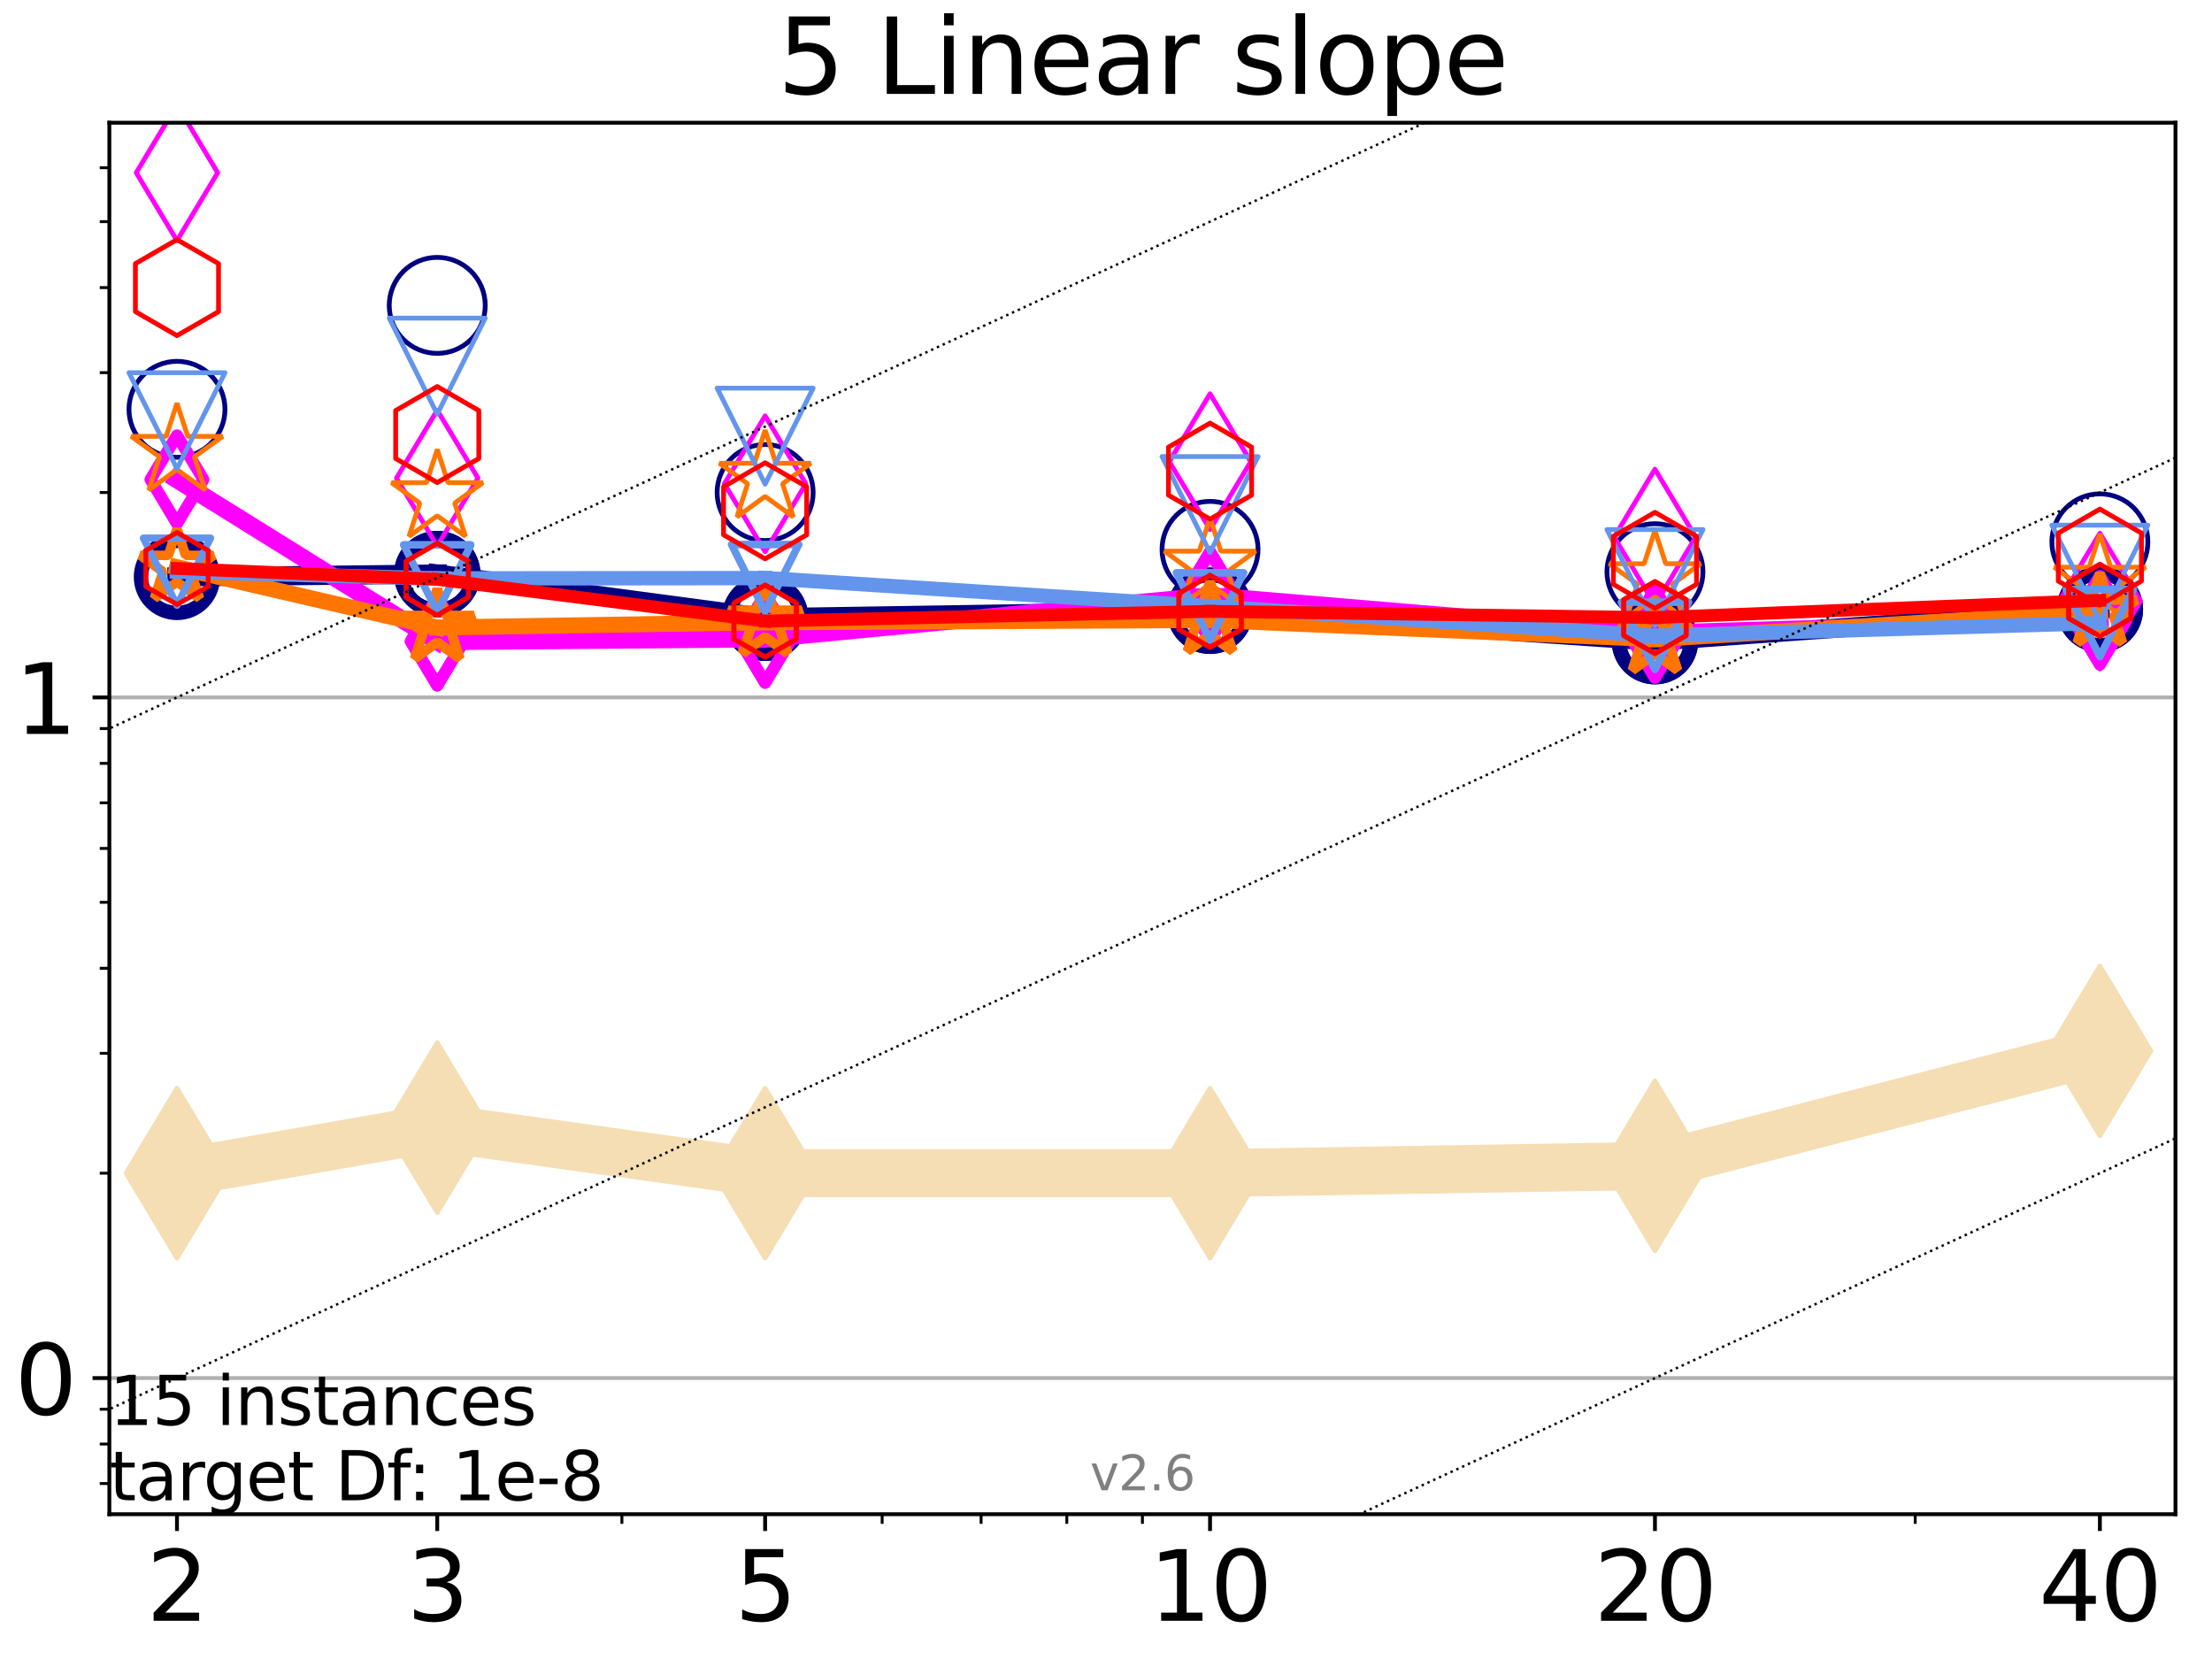 <?xml version="1.0" encoding="utf-8" standalone="no"?>
<!DOCTYPE svg PUBLIC "-//W3C//DTD SVG 1.1//EN"
  "http://www.w3.org/Graphics/SVG/1.1/DTD/svg11.dtd">
<svg xmlns:xlink="http://www.w3.org/1999/xlink" width="460.8pt" height="345.6pt" viewBox="0 0 460.8 345.6" xmlns="http://www.w3.org/2000/svg" version="1.1">
 <defs>
  <style type="text/css">*{stroke-linejoin: round; stroke-linecap: butt}</style>
 </defs>
 <g id="figure_1">
  <g id="patch_1">
   <path d="M 0 345.6 
L 460.8 345.6 
L 460.8 0 
L 0 0 
z
" style="fill: #ffffff"/>
  </g>
  <g id="axes_1">
   <g id="patch_2">
    <path d="M 22.78 315.44 
L 453.192 315.44 
L 453.192 25.56 
L 22.78 25.56 
z
" style="fill: #ffffff"/>
   </g>
   <g id="line2d_1">
    <path d="M 36.868 244.396 
L 91.085 234.903 
L 159.39 244.396 
L 252.074 244.396 
L 344.758 242.875 
L 437.443 218.916 
" clip-path="url(#p4260a10572)" style="fill: none; stroke: #f5deb3; stroke-width: 10; stroke-linecap: square"/>
    <defs>
     <path id="m834602c2d3" d="M -0 17.678 
L 10.607 0 
L 0 -17.678 
L -10.607 -0 
z
" style="stroke: #f5deb3; stroke-linejoin: miter"/>
    </defs>
    <g clip-path="url(#p4260a10572)">
     <use xlink:href="#m834602c2d3" x="36.868" y="244.396" style="fill: #f5deb3; stroke: #f5deb3; stroke-linejoin: miter"/>
     <use xlink:href="#m834602c2d3" x="91.085" y="234.903" style="fill: #f5deb3; stroke: #f5deb3; stroke-linejoin: miter"/>
     <use xlink:href="#m834602c2d3" x="159.39" y="244.396" style="fill: #f5deb3; stroke: #f5deb3; stroke-linejoin: miter"/>
     <use xlink:href="#m834602c2d3" x="252.074" y="244.396" style="fill: #f5deb3; stroke: #f5deb3; stroke-linejoin: miter"/>
     <use xlink:href="#m834602c2d3" x="344.758" y="242.875" style="fill: #f5deb3; stroke: #f5deb3; stroke-linejoin: miter"/>
     <use xlink:href="#m834602c2d3" x="437.443" y="218.916" style="fill: #f5deb3; stroke: #f5deb3; stroke-linejoin: miter"/>
    </g>
   </g>
   <g id="matplotlib.axis_1">
    <g id="xtick_1">
     <g id="line2d_2">
      <defs>
       <path id="me9d598f1f0" d="M 0 0 
L 0 3.5 
" style="stroke: #000000; stroke-width: 0.8"/>
      </defs>
      <g>
       <use xlink:href="#me9d598f1f0" x="36.868" y="315.44" style="stroke: #000000; stroke-width: 0.8"/>
      </g>
     </g>
     <g id="text_1">
      <!-- 2 -->
      <g transform="translate(30.506 337.637)scale(0.2 -0.2)">
       <defs>
        <path id="DejaVuSans-32" d="M 1228 531 
L 3431 531 
L 3431 0 
L 469 0 
L 469 531 
Q 828 903 1448 1529 
Q 2069 2156 2228 2338 
Q 2531 2678 2651 2914 
Q 2772 3150 2772 3378 
Q 2772 3750 2511 3984 
Q 2250 4219 1831 4219 
Q 1534 4219 1204 4116 
Q 875 4013 500 3803 
L 500 4441 
Q 881 4594 1212 4672 
Q 1544 4750 1819 4750 
Q 2544 4750 2975 4387 
Q 3406 4025 3406 3419 
Q 3406 3131 3298 2873 
Q 3191 2616 2906 2266 
Q 2828 2175 2409 1742 
Q 1991 1309 1228 531 
z
" transform="scale(0.016)"/>
       </defs>
       <use xlink:href="#DejaVuSans-32"/>
      </g>
     </g>
    </g>
    <g id="xtick_2">
     <g id="line2d_3">
      <g>
       <use xlink:href="#me9d598f1f0" x="91.085" y="315.44" style="stroke: #000000; stroke-width: 0.8"/>
      </g>
     </g>
     <g id="text_2">
      <!-- 3 -->
      <g transform="translate(84.723 337.637)scale(0.2 -0.2)">
       <defs>
        <path id="DejaVuSans-33" d="M 2597 2516 
Q 3050 2419 3304 2112 
Q 3559 1806 3559 1356 
Q 3559 666 3084 287 
Q 2609 -91 1734 -91 
Q 1441 -91 1130 -33 
Q 819 25 488 141 
L 488 750 
Q 750 597 1062 519 
Q 1375 441 1716 441 
Q 2309 441 2620 675 
Q 2931 909 2931 1356 
Q 2931 1769 2642 2001 
Q 2353 2234 1838 2234 
L 1294 2234 
L 1294 2753 
L 1863 2753 
Q 2328 2753 2575 2939 
Q 2822 3125 2822 3475 
Q 2822 3834 2567 4026 
Q 2313 4219 1838 4219 
Q 1578 4219 1281 4162 
Q 984 4106 628 3988 
L 628 4550 
Q 988 4650 1302 4700 
Q 1616 4750 1894 4750 
Q 2613 4750 3031 4423 
Q 3450 4097 3450 3541 
Q 3450 3153 3228 2886 
Q 3006 2619 2597 2516 
z
" transform="scale(0.016)"/>
       </defs>
       <use xlink:href="#DejaVuSans-33"/>
      </g>
     </g>
    </g>
    <g id="xtick_3">
     <g id="line2d_4">
      <g>
       <use xlink:href="#me9d598f1f0" x="159.39" y="315.44" style="stroke: #000000; stroke-width: 0.8"/>
      </g>
     </g>
     <g id="text_3">
      <!-- 5 -->
      <g transform="translate(153.028 337.637)scale(0.2 -0.2)">
       <defs>
        <path id="DejaVuSans-35" d="M 691 4666 
L 3169 4666 
L 3169 4134 
L 1269 4134 
L 1269 2991 
Q 1406 3038 1543 3061 
Q 1681 3084 1819 3084 
Q 2600 3084 3056 2656 
Q 3513 2228 3513 1497 
Q 3513 744 3044 326 
Q 2575 -91 1722 -91 
Q 1428 -91 1123 -41 
Q 819 9 494 109 
L 494 744 
Q 775 591 1075 516 
Q 1375 441 1709 441 
Q 2250 441 2565 725 
Q 2881 1009 2881 1497 
Q 2881 1984 2565 2268 
Q 2250 2553 1709 2553 
Q 1456 2553 1204 2497 
Q 953 2441 691 2322 
L 691 4666 
z
" transform="scale(0.016)"/>
       </defs>
       <use xlink:href="#DejaVuSans-35"/>
      </g>
     </g>
    </g>
    <g id="xtick_4">
     <g id="line2d_5">
      <g>
       <use xlink:href="#me9d598f1f0" x="252.074" y="315.44" style="stroke: #000000; stroke-width: 0.8"/>
      </g>
     </g>
     <g id="text_4">
      <!-- 10 -->
      <g transform="translate(239.349 337.637)scale(0.2 -0.2)">
       <defs>
        <path id="DejaVuSans-31" d="M 794 531 
L 1825 531 
L 1825 4091 
L 703 3866 
L 703 4441 
L 1819 4666 
L 2450 4666 
L 2450 531 
L 3481 531 
L 3481 0 
L 794 0 
L 794 531 
z
" transform="scale(0.016)"/>
        <path id="DejaVuSans-30" d="M 2034 4250 
Q 1547 4250 1301 3770 
Q 1056 3291 1056 2328 
Q 1056 1369 1301 889 
Q 1547 409 2034 409 
Q 2525 409 2770 889 
Q 3016 1369 3016 2328 
Q 3016 3291 2770 3770 
Q 2525 4250 2034 4250 
z
M 2034 4750 
Q 2819 4750 3233 4129 
Q 3647 3509 3647 2328 
Q 3647 1150 3233 529 
Q 2819 -91 2034 -91 
Q 1250 -91 836 529 
Q 422 1150 422 2328 
Q 422 3509 836 4129 
Q 1250 4750 2034 4750 
z
" transform="scale(0.016)"/>
       </defs>
       <use xlink:href="#DejaVuSans-31"/>
       <use xlink:href="#DejaVuSans-30" x="63.623"/>
      </g>
     </g>
    </g>
    <g id="xtick_5">
     <g id="line2d_6">
      <g>
       <use xlink:href="#me9d598f1f0" x="344.758" y="315.44" style="stroke: #000000; stroke-width: 0.8"/>
      </g>
     </g>
     <g id="text_5">
      <!-- 20 -->
      <g transform="translate(332.033 337.637)scale(0.2 -0.2)">
       <use xlink:href="#DejaVuSans-32"/>
       <use xlink:href="#DejaVuSans-30" x="63.623"/>
      </g>
     </g>
    </g>
    <g id="xtick_6">
     <g id="line2d_7">
      <g>
       <use xlink:href="#me9d598f1f0" x="437.443" y="315.44" style="stroke: #000000; stroke-width: 0.8"/>
      </g>
     </g>
     <g id="text_6">
      <!-- 40 -->
      <g transform="translate(424.718 337.637)scale(0.2 -0.2)">
       <defs>
        <path id="DejaVuSans-34" d="M 2419 4116 
L 825 1625 
L 2419 1625 
L 2419 4116 
z
M 2253 4666 
L 3047 4666 
L 3047 1625 
L 3713 1625 
L 3713 1100 
L 3047 1100 
L 3047 0 
L 2419 0 
L 2419 1100 
L 313 1100 
L 313 1709 
L 2253 4666 
z
" transform="scale(0.016)"/>
       </defs>
       <use xlink:href="#DejaVuSans-34"/>
       <use xlink:href="#DejaVuSans-30" x="63.623"/>
      </g>
     </g>
    </g>
    <g id="xtick_7">
     <g id="line2d_8">
      <defs>
       <path id="mc796bf84c1" d="M 0 0 
L 0 2 
" style="stroke: #000000; stroke-width: 0.6"/>
      </defs>
      <g>
       <use xlink:href="#mc796bf84c1" x="129.552" y="315.44" style="stroke: #000000; stroke-width: 0.6"/>
      </g>
     </g>
    </g>
    <g id="xtick_8">
     <g id="line2d_9">
      <g>
       <use xlink:href="#mc796bf84c1" x="183.769" y="315.44" style="stroke: #000000; stroke-width: 0.6"/>
      </g>
     </g>
    </g>
    <g id="xtick_9">
     <g id="line2d_10">
      <g>
       <use xlink:href="#mc796bf84c1" x="204.381" y="315.44" style="stroke: #000000; stroke-width: 0.6"/>
      </g>
     </g>
    </g>
    <g id="xtick_10">
     <g id="line2d_11">
      <g>
       <use xlink:href="#mc796bf84c1" x="222.237" y="315.44" style="stroke: #000000; stroke-width: 0.6"/>
      </g>
     </g>
    </g>
    <g id="xtick_11">
     <g id="line2d_12">
      <g>
       <use xlink:href="#mc796bf84c1" x="237.986" y="315.44" style="stroke: #000000; stroke-width: 0.6"/>
      </g>
     </g>
    </g>
    <g id="xtick_12">
     <g id="line2d_13">
      <g>
       <use xlink:href="#mc796bf84c1" x="398.975" y="315.44" style="stroke: #000000; stroke-width: 0.6"/>
      </g>
     </g>
    </g>
   </g>
   <g id="matplotlib.axis_2">
    <g id="ytick_1">
     <g id="line2d_14">
      <path d="M 22.78 287.081 
L 453.192 287.081 
" clip-path="url(#p4260a10572)" style="fill: none; stroke: #b0b0b0; stroke-width: 0.8; stroke-linecap: square"/>
     </g>
     <g id="line2d_15">
      <defs>
       <path id="mb2a4e5d142" d="M 0 0 
L -3.5 0 
" style="stroke: #000000; stroke-width: 0.8"/>
      </defs>
      <g>
       <use xlink:href="#mb2a4e5d142" x="22.78" y="287.081" style="stroke: #000000; stroke-width: 0.8"/>
      </g>
     </g>
     <g id="text_7">
      <!-- 0 -->
      <g transform="translate(3.055 294.679)scale(0.2 -0.2)">
       <use xlink:href="#DejaVuSans-30"/>
      </g>
     </g>
    </g>
    <g id="ytick_2">
     <g id="line2d_16">
      <path d="M 22.78 145.285 
L 453.192 145.285 
" clip-path="url(#p4260a10572)" style="fill: none; stroke: #b0b0b0; stroke-width: 0.8; stroke-linecap: square"/>
     </g>
     <g id="line2d_17">
      <g>
       <use xlink:href="#mb2a4e5d142" x="22.78" y="145.285" style="stroke: #000000; stroke-width: 0.8"/>
      </g>
     </g>
     <g id="text_8">
      <!-- 1 -->
      <g transform="translate(3.055 152.883)scale(0.2 -0.2)">
       <use xlink:href="#DejaVuSans-31"/>
      </g>
     </g>
    </g>
    <g id="ytick_3">
     <g id="line2d_18">
      <defs>
       <path id="m65d421926a" d="M 0 0 
L -2 0 
" style="stroke: #000000; stroke-width: 0.6"/>
      </defs>
      <g>
       <use xlink:href="#m65d421926a" x="22.78" y="309.045" style="stroke: #000000; stroke-width: 0.6"/>
      </g>
     </g>
    </g>
    <g id="ytick_4">
     <g id="line2d_19">
      <g>
       <use xlink:href="#m65d421926a" x="22.78" y="300.822" style="stroke: #000000; stroke-width: 0.6"/>
      </g>
     </g>
    </g>
    <g id="ytick_5">
     <g id="line2d_20">
      <g>
       <use xlink:href="#m65d421926a" x="22.78" y="293.569" style="stroke: #000000; stroke-width: 0.6"/>
      </g>
     </g>
    </g>
    <g id="ytick_6">
     <g id="line2d_21">
      <g>
       <use xlink:href="#m65d421926a" x="22.78" y="244.396" style="stroke: #000000; stroke-width: 0.6"/>
      </g>
     </g>
    </g>
    <g id="ytick_7">
     <g id="line2d_22">
      <g>
       <use xlink:href="#m65d421926a" x="22.78" y="219.427" style="stroke: #000000; stroke-width: 0.6"/>
      </g>
     </g>
    </g>
    <g id="ytick_8">
     <g id="line2d_23">
      <g>
       <use xlink:href="#m65d421926a" x="22.78" y="201.711" style="stroke: #000000; stroke-width: 0.6"/>
      </g>
     </g>
    </g>
    <g id="ytick_9">
     <g id="line2d_24">
      <g>
       <use xlink:href="#m65d421926a" x="22.78" y="187.97" style="stroke: #000000; stroke-width: 0.6"/>
      </g>
     </g>
    </g>
    <g id="ytick_10">
     <g id="line2d_25">
      <g>
       <use xlink:href="#m65d421926a" x="22.78" y="176.742" style="stroke: #000000; stroke-width: 0.6"/>
      </g>
     </g>
    </g>
    <g id="ytick_11">
     <g id="line2d_26">
      <g>
       <use xlink:href="#m65d421926a" x="22.78" y="167.249" style="stroke: #000000; stroke-width: 0.6"/>
      </g>
     </g>
    </g>
    <g id="ytick_12">
     <g id="line2d_27">
      <g>
       <use xlink:href="#m65d421926a" x="22.78" y="159.026" style="stroke: #000000; stroke-width: 0.6"/>
      </g>
     </g>
    </g>
    <g id="ytick_13">
     <g id="line2d_28">
      <g>
       <use xlink:href="#m65d421926a" x="22.78" y="151.773" style="stroke: #000000; stroke-width: 0.6"/>
      </g>
     </g>
    </g>
    <g id="ytick_14">
     <g id="line2d_29">
      <g>
       <use xlink:href="#m65d421926a" x="22.78" y="102.6" style="stroke: #000000; stroke-width: 0.6"/>
      </g>
     </g>
    </g>
    <g id="ytick_15">
     <g id="line2d_30">
      <g>
       <use xlink:href="#m65d421926a" x="22.78" y="77.631" style="stroke: #000000; stroke-width: 0.6"/>
      </g>
     </g>
    </g>
    <g id="ytick_16">
     <g id="line2d_31">
      <g>
       <use xlink:href="#m65d421926a" x="22.78" y="59.915" style="stroke: #000000; stroke-width: 0.6"/>
      </g>
     </g>
    </g>
    <g id="ytick_17">
     <g id="line2d_32">
      <g>
       <use xlink:href="#m65d421926a" x="22.78" y="46.173" style="stroke: #000000; stroke-width: 0.6"/>
      </g>
     </g>
    </g>
    <g id="ytick_18">
     <g id="line2d_33">
      <g>
       <use xlink:href="#m65d421926a" x="22.78" y="34.946" style="stroke: #000000; stroke-width: 0.6"/>
      </g>
     </g>
    </g>
   </g>
   <g id="line2d_34">
    <path d="M 36.868 120.179 
L 91.085 119.59 
" clip-path="url(#p4260a10572)" style="fill: none; stroke: #000080; stroke-width: 4; stroke-linecap: square"/>
    <defs>
     <path id="mbe223a00d1" d="M 0 7.5 
C 1.989 7.5 3.897 6.71 5.303 5.303 
C 6.71 3.897 7.5 1.989 7.5 0 
C 7.5 -1.989 6.71 -3.897 5.303 -5.303 
C 3.897 -6.71 1.989 -7.5 0 -7.5 
C -1.989 -7.5 -3.897 -6.71 -5.303 -5.303 
C -6.71 -3.897 -7.5 -1.989 -7.5 0 
C -7.5 1.989 -6.71 3.897 -5.303 5.303 
C -3.897 6.71 -1.989 7.5 0 7.5 
z
" style="stroke: #000080; stroke-width: 3"/>
    </defs>
    <g clip-path="url(#p4260a10572)">
     <use xlink:href="#mbe223a00d1" x="36.868" y="120.179" style="fill-opacity: 0; stroke: #000080; stroke-width: 3"/>
     <use xlink:href="#mbe223a00d1" x="91.085" y="119.59" style="fill-opacity: 0; stroke: #000080; stroke-width: 3"/>
    </g>
   </g>
   <g id="line2d_35">
    <path d="M 91.085 119.59 
L 159.39 128.687 
" clip-path="url(#p4260a10572)" style="fill: none; stroke: #000080; stroke-width: 4; stroke-linecap: square"/>
    <g clip-path="url(#p4260a10572)">
     <use xlink:href="#mbe223a00d1" x="91.085" y="119.59" style="fill-opacity: 0; stroke: #000080; stroke-width: 3"/>
     <use xlink:href="#mbe223a00d1" x="159.39" y="128.687" style="fill-opacity: 0; stroke: #000080; stroke-width: 3"/>
    </g>
   </g>
   <g id="line2d_36">
    <path d="M 159.39 128.687 
L 252.074 127.231 
" clip-path="url(#p4260a10572)" style="fill: none; stroke: #000080; stroke-width: 4; stroke-linecap: square"/>
    <g clip-path="url(#p4260a10572)">
     <use xlink:href="#mbe223a00d1" x="159.39" y="128.687" style="fill-opacity: 0; stroke: #000080; stroke-width: 3"/>
     <use xlink:href="#mbe223a00d1" x="252.074" y="127.231" style="fill-opacity: 0; stroke: #000080; stroke-width: 3"/>
    </g>
   </g>
   <g id="line2d_37">
    <path d="M 252.074 127.231 
L 344.758 133.563 
" clip-path="url(#p4260a10572)" style="fill: none; stroke: #000080; stroke-width: 4; stroke-linecap: square"/>
    <g clip-path="url(#p4260a10572)">
     <use xlink:href="#mbe223a00d1" x="252.074" y="127.231" style="fill-opacity: 0; stroke: #000080; stroke-width: 3"/>
     <use xlink:href="#mbe223a00d1" x="344.758" y="133.563" style="fill-opacity: 0; stroke: #000080; stroke-width: 3"/>
    </g>
   </g>
   <g id="line2d_38">
    <path d="M 344.758 133.563 
L 437.443 126.926 
" clip-path="url(#p4260a10572)" style="fill: none; stroke: #000080; stroke-width: 4; stroke-linecap: square"/>
    <g clip-path="url(#p4260a10572)">
     <use xlink:href="#mbe223a00d1" x="344.758" y="133.563" style="fill-opacity: 0; stroke: #000080; stroke-width: 3"/>
     <use xlink:href="#mbe223a00d1" x="437.443" y="126.926" style="fill-opacity: 0; stroke: #000080; stroke-width: 3"/>
    </g>
   </g>
   <g id="line2d_39">
    <path d="M 437.443 126.926 
" clip-path="url(#p4260a10572)" style="fill: none; stroke: #000080; stroke-width: 4; stroke-linecap: square"/>
    <g clip-path="url(#p4260a10572)">
     <use xlink:href="#mbe223a00d1" x="437.443" y="126.926" style="fill-opacity: 0; stroke: #000080; stroke-width: 3"/>
    </g>
   </g>
   <g id="line2d_40"/>
   <g id="line2d_41">
    <defs>
     <path id="m468fab1aaa" d="M 0 10 
C 2.652 10 5.196 8.946 7.071 7.071 
C 8.946 5.196 10 2.652 10 0 
C 10 -2.652 8.946 -5.196 7.071 -7.071 
C 5.196 -8.946 2.652 -10 0 -10 
C -2.652 -10 -5.196 -8.946 -7.071 -7.071 
C -8.946 -5.196 -10 -2.652 -10 0 
C -10 2.652 -8.946 5.196 -7.071 7.071 
C -5.196 8.946 -2.652 10 0 10 
z
" style="stroke: #000080"/>
    </defs>
    <g clip-path="url(#p4260a10572)">
     <use xlink:href="#m468fab1aaa" x="36.868" y="85.27" style="fill-opacity: 0; stroke: #000080"/>
     <use xlink:href="#m468fab1aaa" x="91.085" y="63.616" style="fill-opacity: 0; stroke: #000080"/>
     <use xlink:href="#m468fab1aaa" x="159.39" y="102.6" style="fill-opacity: 0; stroke: #000080"/>
     <use xlink:href="#m468fab1aaa" x="252.074" y="114.446" style="fill-opacity: 0; stroke: #000080"/>
     <use xlink:href="#m468fab1aaa" x="344.758" y="119.096" style="fill-opacity: 0; stroke: #000080"/>
     <use xlink:href="#m468fab1aaa" x="437.443" y="112.88" style="fill-opacity: 0; stroke: #000080"/>
    </g>
   </g>
   <g id="line2d_42">
    <path d="M 36.868 99.889 
L 91.085 133.603 
" clip-path="url(#p4260a10572)" style="fill: none; stroke: #ff00ff; stroke-width: 3.667; stroke-linecap: square"/>
    <defs>
     <path id="m5239561d1b" d="M -0 9.192 
L 5.515 0 
L 0 -9.192 
L -5.515 -0 
z
" style="stroke: #ff00ff; stroke-width: 2.5; stroke-linejoin: miter"/>
    </defs>
    <g clip-path="url(#p4260a10572)">
     <use xlink:href="#m5239561d1b" x="36.868" y="99.889" style="fill-opacity: 0; stroke: #ff00ff; stroke-width: 2.5; stroke-linejoin: miter"/>
     <use xlink:href="#m5239561d1b" x="91.085" y="133.603" style="fill-opacity: 0; stroke: #ff00ff; stroke-width: 2.5; stroke-linejoin: miter"/>
    </g>
   </g>
   <g id="line2d_43">
    <path d="M 91.085 133.603 
L 159.39 133.039 
" clip-path="url(#p4260a10572)" style="fill: none; stroke: #ff00ff; stroke-width: 3.667; stroke-linecap: square"/>
    <g clip-path="url(#p4260a10572)">
     <use xlink:href="#m5239561d1b" x="91.085" y="133.603" style="fill-opacity: 0; stroke: #ff00ff; stroke-width: 2.5; stroke-linejoin: miter"/>
     <use xlink:href="#m5239561d1b" x="159.39" y="133.039" style="fill-opacity: 0; stroke: #ff00ff; stroke-width: 2.5; stroke-linejoin: miter"/>
    </g>
   </g>
   <g id="line2d_44">
    <path d="M 159.39 133.039 
L 252.074 124.155 
" clip-path="url(#p4260a10572)" style="fill: none; stroke: #ff00ff; stroke-width: 3.667; stroke-linecap: square"/>
    <g clip-path="url(#p4260a10572)">
     <use xlink:href="#m5239561d1b" x="159.39" y="133.039" style="fill-opacity: 0; stroke: #ff00ff; stroke-width: 2.5; stroke-linejoin: miter"/>
     <use xlink:href="#m5239561d1b" x="252.074" y="124.155" style="fill-opacity: 0; stroke: #ff00ff; stroke-width: 2.5; stroke-linejoin: miter"/>
    </g>
   </g>
   <g id="line2d_45">
    <path d="M 252.074 124.155 
L 344.758 131.972 
" clip-path="url(#p4260a10572)" style="fill: none; stroke: #ff00ff; stroke-width: 3.667; stroke-linecap: square"/>
    <g clip-path="url(#p4260a10572)">
     <use xlink:href="#m5239561d1b" x="252.074" y="124.155" style="fill-opacity: 0; stroke: #ff00ff; stroke-width: 2.5; stroke-linejoin: miter"/>
     <use xlink:href="#m5239561d1b" x="344.758" y="131.972" style="fill-opacity: 0; stroke: #ff00ff; stroke-width: 2.5; stroke-linejoin: miter"/>
    </g>
   </g>
   <g id="line2d_46">
    <path d="M 344.758 131.972 
L 437.443 129.215 
" clip-path="url(#p4260a10572)" style="fill: none; stroke: #ff00ff; stroke-width: 3.667; stroke-linecap: square"/>
    <g clip-path="url(#p4260a10572)">
     <use xlink:href="#m5239561d1b" x="344.758" y="131.972" style="fill-opacity: 0; stroke: #ff00ff; stroke-width: 2.5; stroke-linejoin: miter"/>
     <use xlink:href="#m5239561d1b" x="437.443" y="129.215" style="fill-opacity: 0; stroke: #ff00ff; stroke-width: 2.5; stroke-linejoin: miter"/>
    </g>
   </g>
   <g id="line2d_47">
    <path d="M 437.443 129.215 
" clip-path="url(#p4260a10572)" style="fill: none; stroke: #ff00ff; stroke-width: 3.667; stroke-linecap: square"/>
    <g clip-path="url(#p4260a10572)">
     <use xlink:href="#m5239561d1b" x="437.443" y="129.215" style="fill-opacity: 0; stroke: #ff00ff; stroke-width: 2.5; stroke-linejoin: miter"/>
    </g>
   </g>
   <g id="line2d_48"/>
   <g id="line2d_49">
    <defs>
     <path id="m1fa7287f67" d="M -0 14.142 
L 8.485 0 
L -0 -14.142 
L -8.485 -0 
z
" style="stroke: #ff00ff; stroke-linejoin: miter"/>
    </defs>
    <g clip-path="url(#p4260a10572)">
     <use xlink:href="#m1fa7287f67" x="36.868" y="35.981" style="fill-opacity: 0; stroke: #ff00ff; stroke-linejoin: miter"/>
     <use xlink:href="#m1fa7287f67" x="91.085" y="99.595" style="fill-opacity: 0; stroke: #ff00ff; stroke-linejoin: miter"/>
     <use xlink:href="#m1fa7287f67" x="159.39" y="100.779" style="fill-opacity: 0; stroke: #ff00ff; stroke-linejoin: miter"/>
     <use xlink:href="#m1fa7287f67" x="252.074" y="96.173" style="fill-opacity: 0; stroke: #ff00ff; stroke-linejoin: miter"/>
     <use xlink:href="#m1fa7287f67" x="344.758" y="111.888" style="fill-opacity: 0; stroke: #ff00ff; stroke-linejoin: miter"/>
     <use xlink:href="#m1fa7287f67" x="437.443" y="125.228" style="fill-opacity: 0; stroke: #ff00ff; stroke-linejoin: miter"/>
    </g>
   </g>
   <g id="line2d_50">
    <path d="M 36.868 118.164 
L 91.085 130.727 
" clip-path="url(#p4260a10572)" style="fill: none; stroke: #ff7500; stroke-width: 3.333; stroke-linecap: square"/>
    <defs>
     <path id="m555026e85c" d="M 0 -8 
L -1.796 -2.472 
L -7.608 -2.472 
L -2.906 0.944 
L -4.702 6.472 
L -0 3.056 
L 4.702 6.472 
L 2.906 0.944 
L 7.608 -2.472 
L 1.796 -2.472 
z
" style="stroke: #ff7500; stroke-width: 2; stroke-linejoin: bevel"/>
    </defs>
    <g clip-path="url(#p4260a10572)">
     <use xlink:href="#m555026e85c" x="36.868" y="118.164" style="fill-opacity: 0; stroke: #ff7500; stroke-width: 2; stroke-linejoin: bevel"/>
     <use xlink:href="#m555026e85c" x="91.085" y="130.727" style="fill-opacity: 0; stroke: #ff7500; stroke-width: 2; stroke-linejoin: bevel"/>
    </g>
   </g>
   <g id="line2d_51">
    <path d="M 91.085 130.727 
L 159.39 129.635 
" clip-path="url(#p4260a10572)" style="fill: none; stroke: #ff7500; stroke-width: 3.333; stroke-linecap: square"/>
    <g clip-path="url(#p4260a10572)">
     <use xlink:href="#m555026e85c" x="91.085" y="130.727" style="fill-opacity: 0; stroke: #ff7500; stroke-width: 2; stroke-linejoin: bevel"/>
     <use xlink:href="#m555026e85c" x="159.39" y="129.635" style="fill-opacity: 0; stroke: #ff7500; stroke-width: 2; stroke-linejoin: bevel"/>
    </g>
   </g>
   <g id="line2d_52">
    <path d="M 159.39 129.635 
L 252.074 129.159 
" clip-path="url(#p4260a10572)" style="fill: none; stroke: #ff7500; stroke-width: 3.333; stroke-linecap: square"/>
    <g clip-path="url(#p4260a10572)">
     <use xlink:href="#m555026e85c" x="159.39" y="129.635" style="fill-opacity: 0; stroke: #ff7500; stroke-width: 2; stroke-linejoin: bevel"/>
     <use xlink:href="#m555026e85c" x="252.074" y="129.159" style="fill-opacity: 0; stroke: #ff7500; stroke-width: 2; stroke-linejoin: bevel"/>
    </g>
   </g>
   <g id="line2d_53">
    <path d="M 252.074 129.159 
L 344.758 133.14 
" clip-path="url(#p4260a10572)" style="fill: none; stroke: #ff7500; stroke-width: 3.333; stroke-linecap: square"/>
    <g clip-path="url(#p4260a10572)">
     <use xlink:href="#m555026e85c" x="252.074" y="129.159" style="fill-opacity: 0; stroke: #ff7500; stroke-width: 2; stroke-linejoin: bevel"/>
     <use xlink:href="#m555026e85c" x="344.758" y="133.14" style="fill-opacity: 0; stroke: #ff7500; stroke-width: 2; stroke-linejoin: bevel"/>
    </g>
   </g>
   <g id="line2d_54">
    <path d="M 344.758 133.14 
L 437.443 127.43 
" clip-path="url(#p4260a10572)" style="fill: none; stroke: #ff7500; stroke-width: 3.333; stroke-linecap: square"/>
    <g clip-path="url(#p4260a10572)">
     <use xlink:href="#m555026e85c" x="344.758" y="133.14" style="fill-opacity: 0; stroke: #ff7500; stroke-width: 2; stroke-linejoin: bevel"/>
     <use xlink:href="#m555026e85c" x="437.443" y="127.43" style="fill-opacity: 0; stroke: #ff7500; stroke-width: 2; stroke-linejoin: bevel"/>
    </g>
   </g>
   <g id="line2d_55">
    <path d="M 437.443 127.43 
" clip-path="url(#p4260a10572)" style="fill: none; stroke: #ff7500; stroke-width: 3.333; stroke-linecap: square"/>
    <g clip-path="url(#p4260a10572)">
     <use xlink:href="#m555026e85c" x="437.443" y="127.43" style="fill-opacity: 0; stroke: #ff7500; stroke-width: 2; stroke-linejoin: bevel"/>
    </g>
   </g>
   <g id="line2d_56"/>
   <g id="line2d_57">
    <defs>
     <path id="m4d6835e9a1" d="M 0 -10 
L -2.245 -3.09 
L -9.511 -3.09 
L -3.633 1.18 
L -5.878 8.09 
L -0 3.82 
L 5.878 8.09 
L 3.633 1.18 
L 9.511 -3.09 
L 2.245 -3.09 
z
" style="stroke: #ff7500; stroke-linejoin: bevel"/>
    </defs>
    <g clip-path="url(#p4260a10572)">
     <use xlink:href="#m4d6835e9a1" x="36.868" y="93.993" style="fill-opacity: 0; stroke: #ff7500; stroke-linejoin: bevel"/>
     <use xlink:href="#m4d6835e9a1" x="91.085" y="103.635" style="fill-opacity: 0; stroke: #ff7500; stroke-linejoin: bevel"/>
     <use xlink:href="#m4d6835e9a1" x="159.39" y="99.595" style="fill-opacity: 0; stroke: #ff7500; stroke-linejoin: bevel"/>
     <use xlink:href="#m4d6835e9a1" x="252.074" y="117.9" style="fill-opacity: 0; stroke: #ff7500; stroke-linejoin: bevel"/>
     <use xlink:href="#m4d6835e9a1" x="344.758" y="120.521" style="fill-opacity: 0; stroke: #ff7500; stroke-linejoin: bevel"/>
     <use xlink:href="#m4d6835e9a1" x="437.443" y="121.246" style="fill-opacity: 0; stroke: #ff7500; stroke-linejoin: bevel"/>
    </g>
   </g>
   <g id="line2d_58">
    <path d="M 36.868 119.096 
L 91.085 120.498 
" clip-path="url(#p4260a10572)" style="fill: none; stroke: #6495ed; stroke-width: 3; stroke-linecap: square"/>
    <defs>
     <path id="mc7134b164c" d="M -0 7 
L 7 -7 
L -7 -7 
z
" style="stroke: #6495ed; stroke-width: 1.5; stroke-linejoin: miter"/>
    </defs>
    <g clip-path="url(#p4260a10572)">
     <use xlink:href="#mc7134b164c" x="36.868" y="119.096" style="fill-opacity: 0; stroke: #6495ed; stroke-width: 1.5; stroke-linejoin: miter"/>
     <use xlink:href="#mc7134b164c" x="91.085" y="120.498" style="fill-opacity: 0; stroke: #6495ed; stroke-width: 1.5; stroke-linejoin: miter"/>
    </g>
   </g>
   <g id="line2d_59">
    <path d="M 91.085 120.498 
L 159.39 120.425 
" clip-path="url(#p4260a10572)" style="fill: none; stroke: #6495ed; stroke-width: 3; stroke-linecap: square"/>
    <g clip-path="url(#p4260a10572)">
     <use xlink:href="#mc7134b164c" x="91.085" y="120.498" style="fill-opacity: 0; stroke: #6495ed; stroke-width: 1.5; stroke-linejoin: miter"/>
     <use xlink:href="#mc7134b164c" x="159.39" y="120.425" style="fill-opacity: 0; stroke: #6495ed; stroke-width: 1.5; stroke-linejoin: miter"/>
    </g>
   </g>
   <g id="line2d_60">
    <path d="M 159.39 120.425 
L 252.074 126.319 
" clip-path="url(#p4260a10572)" style="fill: none; stroke: #6495ed; stroke-width: 3; stroke-linecap: square"/>
    <g clip-path="url(#p4260a10572)">
     <use xlink:href="#mc7134b164c" x="159.39" y="120.425" style="fill-opacity: 0; stroke: #6495ed; stroke-width: 1.5; stroke-linejoin: miter"/>
     <use xlink:href="#mc7134b164c" x="252.074" y="126.319" style="fill-opacity: 0; stroke: #6495ed; stroke-width: 1.5; stroke-linejoin: miter"/>
    </g>
   </g>
   <g id="line2d_61">
    <path d="M 252.074 126.319 
L 344.758 132.453 
" clip-path="url(#p4260a10572)" style="fill: none; stroke: #6495ed; stroke-width: 3; stroke-linecap: square"/>
    <g clip-path="url(#p4260a10572)">
     <use xlink:href="#mc7134b164c" x="252.074" y="126.319" style="fill-opacity: 0; stroke: #6495ed; stroke-width: 1.5; stroke-linejoin: miter"/>
     <use xlink:href="#mc7134b164c" x="344.758" y="132.453" style="fill-opacity: 0; stroke: #6495ed; stroke-width: 1.5; stroke-linejoin: miter"/>
    </g>
   </g>
   <g id="line2d_62">
    <path d="M 344.758 132.453 
L 437.443 129.787 
" clip-path="url(#p4260a10572)" style="fill: none; stroke: #6495ed; stroke-width: 3; stroke-linecap: square"/>
    <g clip-path="url(#p4260a10572)">
     <use xlink:href="#mc7134b164c" x="344.758" y="132.453" style="fill-opacity: 0; stroke: #6495ed; stroke-width: 1.5; stroke-linejoin: miter"/>
     <use xlink:href="#mc7134b164c" x="437.443" y="129.787" style="fill-opacity: 0; stroke: #6495ed; stroke-width: 1.5; stroke-linejoin: miter"/>
    </g>
   </g>
   <g id="line2d_63">
    <path d="M 437.443 129.787 
" clip-path="url(#p4260a10572)" style="fill: none; stroke: #6495ed; stroke-width: 3; stroke-linecap: square"/>
    <g clip-path="url(#p4260a10572)">
     <use xlink:href="#mc7134b164c" x="437.443" y="129.787" style="fill-opacity: 0; stroke: #6495ed; stroke-width: 1.5; stroke-linejoin: miter"/>
    </g>
   </g>
   <g id="line2d_64"/>
   <g id="line2d_65">
    <defs>
     <path id="mefa646676d" d="M -0 10 
L 10 -10 
L -10 -10 
z
" style="stroke: #6495ed; stroke-linejoin: miter"/>
    </defs>
    <g clip-path="url(#p4260a10572)">
     <use xlink:href="#mefa646676d" x="36.868" y="87.639" style="fill-opacity: 0; stroke: #6495ed; stroke-linejoin: miter"/>
     <use xlink:href="#mefa646676d" x="91.085" y="76.277" style="fill-opacity: 0; stroke: #6495ed; stroke-linejoin: miter"/>
     <use xlink:href="#mefa646676d" x="159.39" y="90.861" style="fill-opacity: 0; stroke: #6495ed; stroke-linejoin: miter"/>
     <use xlink:href="#mefa646676d" x="252.074" y="105.114" style="fill-opacity: 0; stroke: #6495ed; stroke-linejoin: miter"/>
     <use xlink:href="#mefa646676d" x="344.758" y="120.316" style="fill-opacity: 0; stroke: #6495ed; stroke-linejoin: miter"/>
     <use xlink:href="#mefa646676d" x="437.443" y="119.399" style="fill-opacity: 0; stroke: #6495ed; stroke-linejoin: miter"/>
    </g>
   </g>
   <g id="line2d_66">
    <path d="M 36.868 118.429 
L 91.085 120.682 
" clip-path="url(#p4260a10572)" style="fill: none; stroke: #ff0000; stroke-width: 2.667; stroke-linecap: square"/>
    <defs>
     <path id="m829d83f054" d="M 0 -7.5 
L -6.495 -3.75 
L -6.495 3.75 
L -0 7.5 
L 6.495 3.75 
L 6.495 -3.75 
z
" style="stroke: #ff0000; stroke-linejoin: miter"/>
    </defs>
    <g clip-path="url(#p4260a10572)">
     <use xlink:href="#m829d83f054" x="36.868" y="118.429" style="fill-opacity: 0; stroke: #ff0000; stroke-linejoin: miter"/>
     <use xlink:href="#m829d83f054" x="91.085" y="120.682" style="fill-opacity: 0; stroke: #ff0000; stroke-linejoin: miter"/>
    </g>
   </g>
   <g id="line2d_67">
    <path d="M 91.085 120.682 
L 159.39 129.381 
" clip-path="url(#p4260a10572)" style="fill: none; stroke: #ff0000; stroke-width: 2.667; stroke-linecap: square"/>
    <g clip-path="url(#p4260a10572)">
     <use xlink:href="#m829d83f054" x="91.085" y="120.682" style="fill-opacity: 0; stroke: #ff0000; stroke-linejoin: miter"/>
     <use xlink:href="#m829d83f054" x="159.39" y="129.381" style="fill-opacity: 0; stroke: #ff0000; stroke-linejoin: miter"/>
    </g>
   </g>
   <g id="line2d_68">
    <path d="M 159.39 129.381 
L 252.074 127.354 
" clip-path="url(#p4260a10572)" style="fill: none; stroke: #ff0000; stroke-width: 2.667; stroke-linecap: square"/>
    <g clip-path="url(#p4260a10572)">
     <use xlink:href="#m829d83f054" x="159.39" y="129.381" style="fill-opacity: 0; stroke: #ff0000; stroke-linejoin: miter"/>
     <use xlink:href="#m829d83f054" x="252.074" y="127.354" style="fill-opacity: 0; stroke: #ff0000; stroke-linejoin: miter"/>
    </g>
   </g>
   <g id="line2d_69">
    <path d="M 252.074 127.354 
L 344.758 128.656 
" clip-path="url(#p4260a10572)" style="fill: none; stroke: #ff0000; stroke-width: 2.667; stroke-linecap: square"/>
    <g clip-path="url(#p4260a10572)">
     <use xlink:href="#m829d83f054" x="252.074" y="127.354" style="fill-opacity: 0; stroke: #ff0000; stroke-linejoin: miter"/>
     <use xlink:href="#m829d83f054" x="344.758" y="128.656" style="fill-opacity: 0; stroke: #ff0000; stroke-linejoin: miter"/>
    </g>
   </g>
   <g id="line2d_70">
    <path d="M 344.758 128.656 
L 437.443 125.057 
" clip-path="url(#p4260a10572)" style="fill: none; stroke: #ff0000; stroke-width: 2.667; stroke-linecap: square"/>
    <g clip-path="url(#p4260a10572)">
     <use xlink:href="#m829d83f054" x="344.758" y="128.656" style="fill-opacity: 0; stroke: #ff0000; stroke-linejoin: miter"/>
     <use xlink:href="#m829d83f054" x="437.443" y="125.057" style="fill-opacity: 0; stroke: #ff0000; stroke-linejoin: miter"/>
    </g>
   </g>
   <g id="line2d_71">
    <path d="M 437.443 125.057 
" clip-path="url(#p4260a10572)" style="fill: none; stroke: #ff0000; stroke-width: 2.667; stroke-linecap: square"/>
    <g clip-path="url(#p4260a10572)">
     <use xlink:href="#m829d83f054" x="437.443" y="125.057" style="fill-opacity: 0; stroke: #ff0000; stroke-linejoin: miter"/>
    </g>
   </g>
   <g id="line2d_72"/>
   <g id="line2d_73">
    <defs>
     <path id="m428889dc24" d="M 0 -10 
L -8.66 -5 
L -8.66 5 
L -0 10 
L 8.66 5 
L 8.66 -5 
z
" style="stroke: #ff0000; stroke-linejoin: miter"/>
    </defs>
    <g clip-path="url(#p4260a10572)">
     <use xlink:href="#m428889dc24" x="36.868" y="59.915" style="fill-opacity: 0; stroke: #ff0000; stroke-linejoin: miter"/>
     <use xlink:href="#m428889dc24" x="91.085" y="90.523" style="fill-opacity: 0; stroke: #ff0000; stroke-linejoin: miter"/>
     <use xlink:href="#m428889dc24" x="159.39" y="106.41" style="fill-opacity: 0; stroke: #ff0000; stroke-linejoin: miter"/>
     <use xlink:href="#m428889dc24" x="252.074" y="98.146" style="fill-opacity: 0; stroke: #ff0000; stroke-linejoin: miter"/>
     <use xlink:href="#m428889dc24" x="344.758" y="116.727" style="fill-opacity: 0; stroke: #ff0000; stroke-linejoin: miter"/>
     <use xlink:href="#m428889dc24" x="437.443" y="116.053" style="fill-opacity: 0; stroke: #ff0000; stroke-linejoin: miter"/>
    </g>
   </g>
   <g id="line2d_74"/>
   <g id="line2d_75">
    <path d="M 215.521 346.6 
L 461.8 233.178 
" clip-path="url(#p4260a10572)" style="fill: none; stroke-dasharray: 0.5,0.825; stroke-dashoffset: 0; stroke: #000000; stroke-width: 0.5"/>
   </g>
   <g id="line2d_76">
    <path d="M -1 304.521 
L 461.8 91.382 
" clip-path="url(#p4260a10572)" style="fill: none; stroke-dasharray: 0.5,0.825; stroke-dashoffset: 0; stroke: #000000; stroke-width: 0.5"/>
   </g>
   <g id="line2d_77">
    <path d="M -1 162.725 
L 354.504 -1 
" clip-path="url(#p4260a10572)" style="fill: none; stroke-dasharray: 0.5,0.825; stroke-dashoffset: 0; stroke: #000000; stroke-width: 0.5"/>
   </g>
   <g id="line2d_78">
    <path d="M -1 20.928 
L 46.614 -1 
" clip-path="url(#p4260a10572)" style="fill: none; stroke-dasharray: 0.5,0.825; stroke-dashoffset: 0; stroke: #000000; stroke-width: 0.5"/>
   </g>
   <g id="line2d_79">
    <path clip-path="url(#p4260a10572)" style="fill: none; stroke-dasharray: 0.5,0.825; stroke-dashoffset: 0; stroke: #000000; stroke-width: 0.5"/>
   </g>
   <g id="line2d_80">
    <path clip-path="url(#p4260a10572)" style="fill: none; stroke-dasharray: 0.5,0.825; stroke-dashoffset: 0; stroke: #000000; stroke-width: 0.5"/>
   </g>
   <g id="line2d_81">
    <path clip-path="url(#p4260a10572)" style="fill: none; stroke-dasharray: 0.5,0.825; stroke-dashoffset: 0; stroke: #000000; stroke-width: 0.5"/>
   </g>
   <g id="line2d_82">
    <path clip-path="url(#p4260a10572)" style="fill: none; stroke-dasharray: 0.5,0.825; stroke-dashoffset: 0; stroke: #000000; stroke-width: 0.5"/>
   </g>
   <g id="line2d_83">
    <path clip-path="url(#p4260a10572)" style="fill: none; stroke-dasharray: 0.5,0.825; stroke-dashoffset: 0; stroke: #000000; stroke-width: 0.5"/>
   </g>
   <g id="patch_3">
    <path d="M 22.78 315.44 
L 22.78 25.56 
" style="fill: none; stroke: #000000; stroke-width: 0.8; stroke-linejoin: miter; stroke-linecap: square"/>
   </g>
   <g id="patch_4">
    <path d="M 453.192 315.44 
L 453.192 25.56 
" style="fill: none; stroke: #000000; stroke-width: 0.8; stroke-linejoin: miter; stroke-linecap: square"/>
   </g>
   <g id="patch_5">
    <path d="M 22.78 315.44 
L 453.192 315.44 
" style="fill: none; stroke: #000000; stroke-width: 0.8; stroke-linejoin: miter; stroke-linecap: square"/>
   </g>
   <g id="patch_6">
    <path d="M 22.78 25.56 
L 453.192 25.56 
" style="fill: none; stroke: #000000; stroke-width: 0.8; stroke-linejoin: miter; stroke-linecap: square"/>
   </g>
   <g id="text_9">
    <!-- 15 instances -->
    <g transform="translate(22.78 296.851)scale(0.14 -0.14)">
     <defs>
      <path id="DejaVuSans-20" transform="scale(0.016)"/>
      <path id="DejaVuSans-69" d="M 603 3500 
L 1178 3500 
L 1178 0 
L 603 0 
L 603 3500 
z
M 603 4863 
L 1178 4863 
L 1178 4134 
L 603 4134 
L 603 4863 
z
" transform="scale(0.016)"/>
      <path id="DejaVuSans-6e" d="M 3513 2113 
L 3513 0 
L 2938 0 
L 2938 2094 
Q 2938 2591 2744 2837 
Q 2550 3084 2163 3084 
Q 1697 3084 1428 2787 
Q 1159 2491 1159 1978 
L 1159 0 
L 581 0 
L 581 3500 
L 1159 3500 
L 1159 2956 
Q 1366 3272 1645 3428 
Q 1925 3584 2291 3584 
Q 2894 3584 3203 3211 
Q 3513 2838 3513 2113 
z
" transform="scale(0.016)"/>
      <path id="DejaVuSans-73" d="M 2834 3397 
L 2834 2853 
Q 2591 2978 2328 3040 
Q 2066 3103 1784 3103 
Q 1356 3103 1142 2972 
Q 928 2841 928 2578 
Q 928 2378 1081 2264 
Q 1234 2150 1697 2047 
L 1894 2003 
Q 2506 1872 2764 1633 
Q 3022 1394 3022 966 
Q 3022 478 2636 193 
Q 2250 -91 1575 -91 
Q 1294 -91 989 -36 
Q 684 19 347 128 
L 347 722 
Q 666 556 975 473 
Q 1284 391 1588 391 
Q 1994 391 2212 530 
Q 2431 669 2431 922 
Q 2431 1156 2273 1281 
Q 2116 1406 1581 1522 
L 1381 1569 
Q 847 1681 609 1914 
Q 372 2147 372 2553 
Q 372 3047 722 3315 
Q 1072 3584 1716 3584 
Q 2034 3584 2315 3537 
Q 2597 3491 2834 3397 
z
" transform="scale(0.016)"/>
      <path id="DejaVuSans-74" d="M 1172 4494 
L 1172 3500 
L 2356 3500 
L 2356 3053 
L 1172 3053 
L 1172 1153 
Q 1172 725 1289 603 
Q 1406 481 1766 481 
L 2356 481 
L 2356 0 
L 1766 0 
Q 1100 0 847 248 
Q 594 497 594 1153 
L 594 3053 
L 172 3053 
L 172 3500 
L 594 3500 
L 594 4494 
L 1172 4494 
z
" transform="scale(0.016)"/>
      <path id="DejaVuSans-61" d="M 2194 1759 
Q 1497 1759 1228 1600 
Q 959 1441 959 1056 
Q 959 750 1161 570 
Q 1363 391 1709 391 
Q 2188 391 2477 730 
Q 2766 1069 2766 1631 
L 2766 1759 
L 2194 1759 
z
M 3341 1997 
L 3341 0 
L 2766 0 
L 2766 531 
Q 2569 213 2275 61 
Q 1981 -91 1556 -91 
Q 1019 -91 701 211 
Q 384 513 384 1019 
Q 384 1609 779 1909 
Q 1175 2209 1959 2209 
L 2766 2209 
L 2766 2266 
Q 2766 2663 2505 2880 
Q 2244 3097 1772 3097 
Q 1472 3097 1187 3025 
Q 903 2953 641 2809 
L 641 3341 
Q 956 3463 1253 3523 
Q 1550 3584 1831 3584 
Q 2591 3584 2966 3190 
Q 3341 2797 3341 1997 
z
" transform="scale(0.016)"/>
      <path id="DejaVuSans-63" d="M 3122 3366 
L 3122 2828 
Q 2878 2963 2633 3030 
Q 2388 3097 2138 3097 
Q 1578 3097 1268 2742 
Q 959 2388 959 1747 
Q 959 1106 1268 751 
Q 1578 397 2138 397 
Q 2388 397 2633 464 
Q 2878 531 3122 666 
L 3122 134 
Q 2881 22 2623 -34 
Q 2366 -91 2075 -91 
Q 1284 -91 818 406 
Q 353 903 353 1747 
Q 353 2603 823 3093 
Q 1294 3584 2113 3584 
Q 2378 3584 2631 3529 
Q 2884 3475 3122 3366 
z
" transform="scale(0.016)"/>
      <path id="DejaVuSans-65" d="M 3597 1894 
L 3597 1613 
L 953 1613 
Q 991 1019 1311 708 
Q 1631 397 2203 397 
Q 2534 397 2845 478 
Q 3156 559 3463 722 
L 3463 178 
Q 3153 47 2828 -22 
Q 2503 -91 2169 -91 
Q 1331 -91 842 396 
Q 353 884 353 1716 
Q 353 2575 817 3079 
Q 1281 3584 2069 3584 
Q 2775 3584 3186 3129 
Q 3597 2675 3597 1894 
z
M 3022 2063 
Q 3016 2534 2758 2815 
Q 2500 3097 2075 3097 
Q 1594 3097 1305 2825 
Q 1016 2553 972 2059 
L 3022 2063 
z
" transform="scale(0.016)"/>
     </defs>
     <use xlink:href="#DejaVuSans-31"/>
     <use xlink:href="#DejaVuSans-35" x="63.623"/>
     <use xlink:href="#DejaVuSans-20" x="127.246"/>
     <use xlink:href="#DejaVuSans-69" x="159.033"/>
     <use xlink:href="#DejaVuSans-6e" x="186.816"/>
     <use xlink:href="#DejaVuSans-73" x="250.195"/>
     <use xlink:href="#DejaVuSans-74" x="302.295"/>
     <use xlink:href="#DejaVuSans-61" x="341.504"/>
     <use xlink:href="#DejaVuSans-6e" x="402.783"/>
     <use xlink:href="#DejaVuSans-63" x="466.162"/>
     <use xlink:href="#DejaVuSans-65" x="521.143"/>
     <use xlink:href="#DejaVuSans-73" x="582.666"/>
    </g>
    <!-- target Df: 1e-8 -->
    <g transform="translate(22.78 312.528)scale(0.14 -0.14)">
     <defs>
      <path id="DejaVuSans-72" d="M 2631 2963 
Q 2534 3019 2420 3045 
Q 2306 3072 2169 3072 
Q 1681 3072 1420 2755 
Q 1159 2438 1159 1844 
L 1159 0 
L 581 0 
L 581 3500 
L 1159 3500 
L 1159 2956 
Q 1341 3275 1631 3429 
Q 1922 3584 2338 3584 
Q 2397 3584 2469 3576 
Q 2541 3569 2628 3553 
L 2631 2963 
z
" transform="scale(0.016)"/>
      <path id="DejaVuSans-67" d="M 2906 1791 
Q 2906 2416 2648 2759 
Q 2391 3103 1925 3103 
Q 1463 3103 1205 2759 
Q 947 2416 947 1791 
Q 947 1169 1205 825 
Q 1463 481 1925 481 
Q 2391 481 2648 825 
Q 2906 1169 2906 1791 
z
M 3481 434 
Q 3481 -459 3084 -895 
Q 2688 -1331 1869 -1331 
Q 1566 -1331 1297 -1286 
Q 1028 -1241 775 -1147 
L 775 -588 
Q 1028 -725 1275 -790 
Q 1522 -856 1778 -856 
Q 2344 -856 2625 -561 
Q 2906 -266 2906 331 
L 2906 616 
Q 2728 306 2450 153 
Q 2172 0 1784 0 
Q 1141 0 747 490 
Q 353 981 353 1791 
Q 353 2603 747 3093 
Q 1141 3584 1784 3584 
Q 2172 3584 2450 3431 
Q 2728 3278 2906 2969 
L 2906 3500 
L 3481 3500 
L 3481 434 
z
" transform="scale(0.016)"/>
      <path id="DejaVuSans-44" d="M 1259 4147 
L 1259 519 
L 2022 519 
Q 2988 519 3436 956 
Q 3884 1394 3884 2338 
Q 3884 3275 3436 3711 
Q 2988 4147 2022 4147 
L 1259 4147 
z
M 628 4666 
L 1925 4666 
Q 3281 4666 3915 4102 
Q 4550 3538 4550 2338 
Q 4550 1131 3912 565 
Q 3275 0 1925 0 
L 628 0 
L 628 4666 
z
" transform="scale(0.016)"/>
      <path id="DejaVuSans-66" d="M 2375 4863 
L 2375 4384 
L 1825 4384 
Q 1516 4384 1395 4259 
Q 1275 4134 1275 3809 
L 1275 3500 
L 2222 3500 
L 2222 3053 
L 1275 3053 
L 1275 0 
L 697 0 
L 697 3053 
L 147 3053 
L 147 3500 
L 697 3500 
L 697 3744 
Q 697 4328 969 4595 
Q 1241 4863 1831 4863 
L 2375 4863 
z
" transform="scale(0.016)"/>
      <path id="DejaVuSans-3a" d="M 750 794 
L 1409 794 
L 1409 0 
L 750 0 
L 750 794 
z
M 750 3309 
L 1409 3309 
L 1409 2516 
L 750 2516 
L 750 3309 
z
" transform="scale(0.016)"/>
      <path id="DejaVuSans-2d" d="M 313 2009 
L 1997 2009 
L 1997 1497 
L 313 1497 
L 313 2009 
z
" transform="scale(0.016)"/>
      <path id="DejaVuSans-38" d="M 2034 2216 
Q 1584 2216 1326 1975 
Q 1069 1734 1069 1313 
Q 1069 891 1326 650 
Q 1584 409 2034 409 
Q 2484 409 2743 651 
Q 3003 894 3003 1313 
Q 3003 1734 2745 1975 
Q 2488 2216 2034 2216 
z
M 1403 2484 
Q 997 2584 770 2862 
Q 544 3141 544 3541 
Q 544 4100 942 4425 
Q 1341 4750 2034 4750 
Q 2731 4750 3128 4425 
Q 3525 4100 3525 3541 
Q 3525 3141 3298 2862 
Q 3072 2584 2669 2484 
Q 3125 2378 3379 2068 
Q 3634 1759 3634 1313 
Q 3634 634 3220 271 
Q 2806 -91 2034 -91 
Q 1263 -91 848 271 
Q 434 634 434 1313 
Q 434 1759 690 2068 
Q 947 2378 1403 2484 
z
M 1172 3481 
Q 1172 3119 1398 2916 
Q 1625 2713 2034 2713 
Q 2441 2713 2670 2916 
Q 2900 3119 2900 3481 
Q 2900 3844 2670 4047 
Q 2441 4250 2034 4250 
Q 1625 4250 1398 4047 
Q 1172 3844 1172 3481 
z
" transform="scale(0.016)"/>
     </defs>
     <use xlink:href="#DejaVuSans-74"/>
     <use xlink:href="#DejaVuSans-61" x="39.209"/>
     <use xlink:href="#DejaVuSans-72" x="100.488"/>
     <use xlink:href="#DejaVuSans-67" x="139.852"/>
     <use xlink:href="#DejaVuSans-65" x="203.328"/>
     <use xlink:href="#DejaVuSans-74" x="264.852"/>
     <use xlink:href="#DejaVuSans-20" x="304.061"/>
     <use xlink:href="#DejaVuSans-44" x="335.848"/>
     <use xlink:href="#DejaVuSans-66" x="412.85"/>
     <use xlink:href="#DejaVuSans-3a" x="444.43"/>
     <use xlink:href="#DejaVuSans-20" x="478.121"/>
     <use xlink:href="#DejaVuSans-31" x="509.908"/>
     <use xlink:href="#DejaVuSans-65" x="573.531"/>
     <use xlink:href="#DejaVuSans-2d" x="635.055"/>
     <use xlink:href="#DejaVuSans-38" x="671.139"/>
    </g>
   </g>
   <g id="text_10">
    <!-- v2.6 -->
    <g style="fill: #808080" transform="translate(227.075 310.462)scale(0.1 -0.1)">
     <defs>
      <path id="DejaVuSans-76" d="M 191 3500 
L 800 3500 
L 1894 563 
L 2988 3500 
L 3597 3500 
L 2284 0 
L 1503 0 
L 191 3500 
z
" transform="scale(0.016)"/>
      <path id="DejaVuSans-2e" d="M 684 794 
L 1344 794 
L 1344 0 
L 684 0 
L 684 794 
z
" transform="scale(0.016)"/>
      <path id="DejaVuSans-36" d="M 2113 2584 
Q 1688 2584 1439 2293 
Q 1191 2003 1191 1497 
Q 1191 994 1439 701 
Q 1688 409 2113 409 
Q 2538 409 2786 701 
Q 3034 994 3034 1497 
Q 3034 2003 2786 2293 
Q 2538 2584 2113 2584 
z
M 3366 4563 
L 3366 3988 
Q 3128 4100 2886 4159 
Q 2644 4219 2406 4219 
Q 1781 4219 1451 3797 
Q 1122 3375 1075 2522 
Q 1259 2794 1537 2939 
Q 1816 3084 2150 3084 
Q 2853 3084 3261 2657 
Q 3669 2231 3669 1497 
Q 3669 778 3244 343 
Q 2819 -91 2113 -91 
Q 1303 -91 875 529 
Q 447 1150 447 2328 
Q 447 3434 972 4092 
Q 1497 4750 2381 4750 
Q 2619 4750 2861 4703 
Q 3103 4656 3366 4563 
z
" transform="scale(0.016)"/>
     </defs>
     <use xlink:href="#DejaVuSans-76"/>
     <use xlink:href="#DejaVuSans-32" x="59.18"/>
     <use xlink:href="#DejaVuSans-2e" x="122.803"/>
     <use xlink:href="#DejaVuSans-36" x="154.59"/>
    </g>
   </g>
   <g id="text_11">
    <!-- 5 Linear slope -->
    <g transform="translate(161.947 19.56)scale(0.216 -0.216)">
     <defs>
      <path id="DejaVuSans-4c" d="M 628 4666 
L 1259 4666 
L 1259 531 
L 3531 531 
L 3531 0 
L 628 0 
L 628 4666 
z
" transform="scale(0.016)"/>
      <path id="DejaVuSans-6c" d="M 603 4863 
L 1178 4863 
L 1178 0 
L 603 0 
L 603 4863 
z
" transform="scale(0.016)"/>
      <path id="DejaVuSans-6f" d="M 1959 3097 
Q 1497 3097 1228 2736 
Q 959 2375 959 1747 
Q 959 1119 1226 758 
Q 1494 397 1959 397 
Q 2419 397 2687 759 
Q 2956 1122 2956 1747 
Q 2956 2369 2687 2733 
Q 2419 3097 1959 3097 
z
M 1959 3584 
Q 2709 3584 3137 3096 
Q 3566 2609 3566 1747 
Q 3566 888 3137 398 
Q 2709 -91 1959 -91 
Q 1206 -91 779 398 
Q 353 888 353 1747 
Q 353 2609 779 3096 
Q 1206 3584 1959 3584 
z
" transform="scale(0.016)"/>
      <path id="DejaVuSans-70" d="M 1159 525 
L 1159 -1331 
L 581 -1331 
L 581 3500 
L 1159 3500 
L 1159 2969 
Q 1341 3281 1617 3432 
Q 1894 3584 2278 3584 
Q 2916 3584 3314 3078 
Q 3713 2572 3713 1747 
Q 3713 922 3314 415 
Q 2916 -91 2278 -91 
Q 1894 -91 1617 61 
Q 1341 213 1159 525 
z
M 3116 1747 
Q 3116 2381 2855 2742 
Q 2594 3103 2138 3103 
Q 1681 3103 1420 2742 
Q 1159 2381 1159 1747 
Q 1159 1113 1420 752 
Q 1681 391 2138 391 
Q 2594 391 2855 752 
Q 3116 1113 3116 1747 
z
" transform="scale(0.016)"/>
     </defs>
     <use xlink:href="#DejaVuSans-35"/>
     <use xlink:href="#DejaVuSans-20" x="63.623"/>
     <use xlink:href="#DejaVuSans-4c" x="95.41"/>
     <use xlink:href="#DejaVuSans-69" x="151.123"/>
     <use xlink:href="#DejaVuSans-6e" x="178.906"/>
     <use xlink:href="#DejaVuSans-65" x="242.285"/>
     <use xlink:href="#DejaVuSans-61" x="303.809"/>
     <use xlink:href="#DejaVuSans-72" x="365.088"/>
     <use xlink:href="#DejaVuSans-20" x="406.201"/>
     <use xlink:href="#DejaVuSans-73" x="437.988"/>
     <use xlink:href="#DejaVuSans-6c" x="490.088"/>
     <use xlink:href="#DejaVuSans-6f" x="517.871"/>
     <use xlink:href="#DejaVuSans-70" x="579.053"/>
     <use xlink:href="#DejaVuSans-65" x="642.529"/>
    </g>
   </g>
  </g>
 </g>
 <defs>
  <clipPath id="p4260a10572">
   <rect x="22.78" y="25.56" width="430.412" height="289.88"/>
  </clipPath>
 </defs>
</svg>
